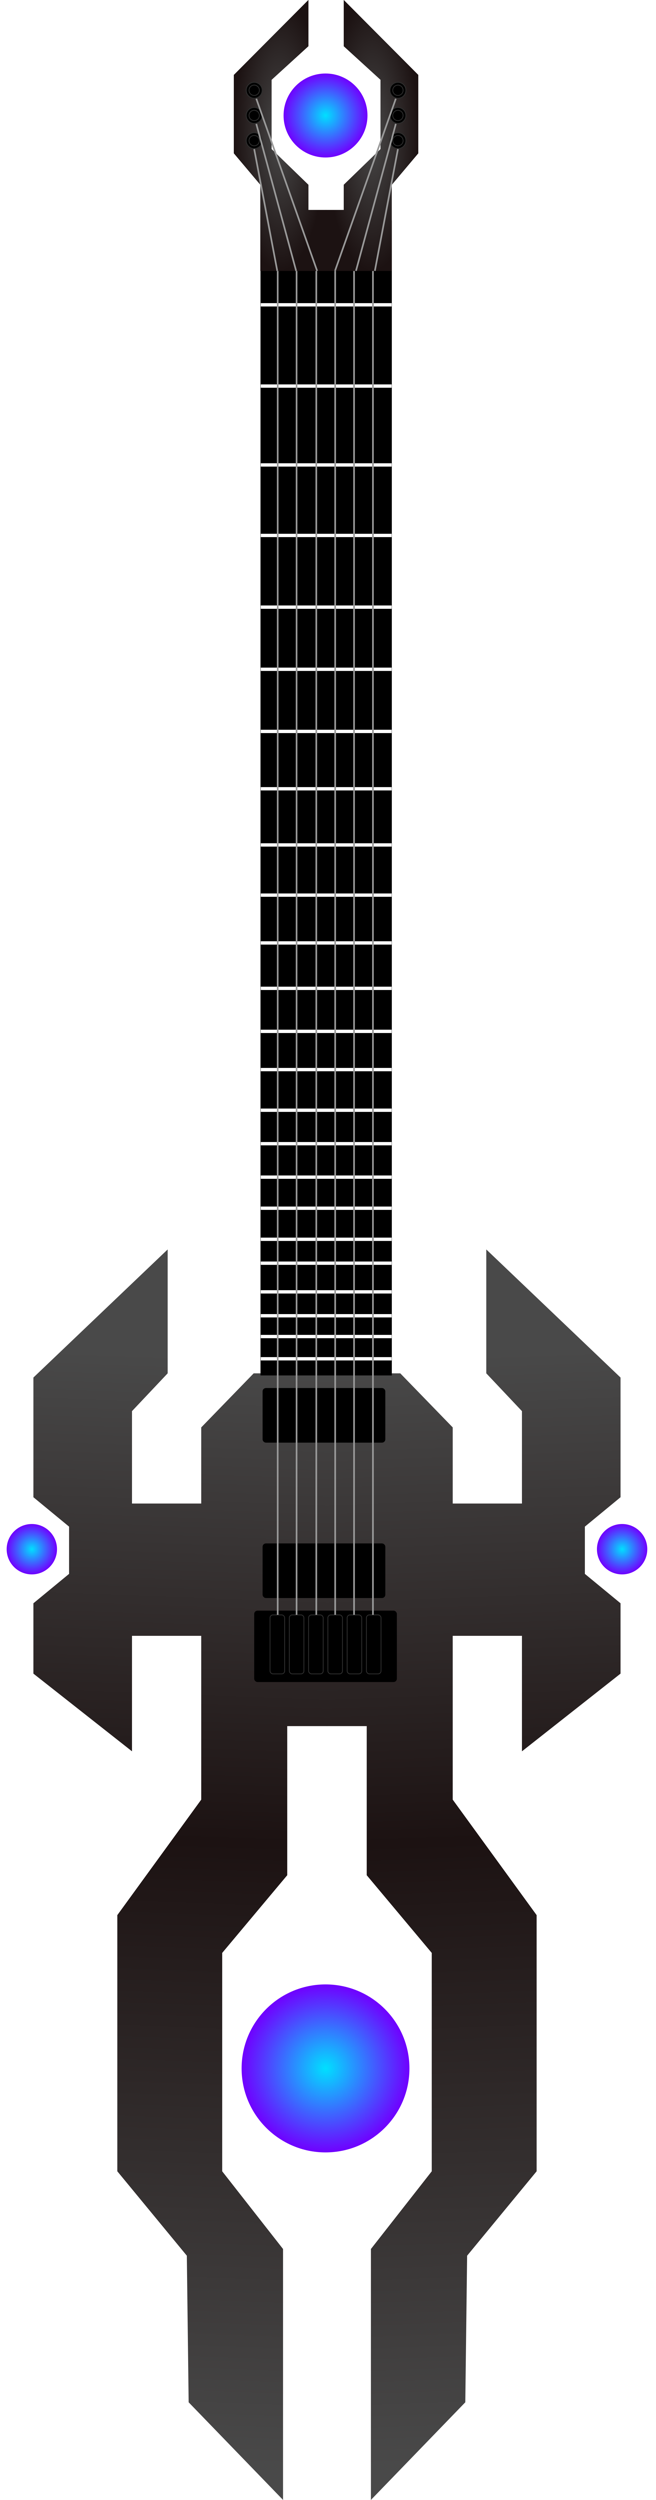 <svg width="197" height="750" viewBox="0 0 197 750" fill="none" xmlns="http://www.w3.org/2000/svg">
<g filter="url(#filter0_f_717_553)">
<circle cx="9.56" cy="464.773" r="7.56" fill="url(#paint0_radial_717_553)"/>
<ellipse cx="7.559" cy="7.56" rx="7.559" ry="7.56" transform="matrix(-1 0 0 1 194.382 457.213)" fill="url(#paint1_radial_717_553)"/>
</g>
<path d="M60.43 428.234L76.18 412.012H98.23L98.23 517.85H86.26V562.579L66.73 585.888V651.407L85 674.717V720.706V750L56.651 720.706L56.105 676.729L35.231 651.407V574.549L60.43 539.899V517.85V490.76H39.641V525.41L10.031 502.1L10.031 480.995L20.741 472.176V458.001L10.031 449.181V433.431L10.031 413.272L50.35 374.843V412.012L39.641 423.352V451.071H60.43V441.464L60.43 428.234Z" fill="url(#paint2_linear_717_553)"/>
<path d="M135.954 428.234L120.205 412.012H98.157L98.157 517.85H110.126V562.579L129.654 585.888V651.407L111.386 674.717V720.706V750L139.733 720.706L140.279 676.729L161.152 651.407V574.549L135.954 539.899V517.85V490.76H156.742V525.41L186.35 502.1V480.995L175.641 472.176V458.001L186.35 449.181V433.431V413.272L146.033 374.843V412.012L156.742 423.352V451.071H135.954V441.464V428.234Z" fill="url(#paint3_linear_717_553)"/>
<g filter="url(#filter1_f_717_553)">
<circle cx="97.756" cy="620.538" r="25.2" fill="url(#paint4_radial_717_553)"/>
</g>
<rect x="79.108" y="416.672" width="36.354" height="15.88" rx="0.75" fill="black" stroke="black" stroke-width="0.5"/>
<rect x="79.108" y="463.291" width="36.354" height="15.88" rx="0.75" fill="black" stroke="black" stroke-width="0.5"/>
<rect x="76.589" y="483.45" width="42.339" height="20.92" rx="0.75" fill="black" stroke="black" stroke-width="0.5"/>
<rect x="81.095" y="484.483" width="4.381" height="17.696" rx="0.875" fill="black" stroke="#2E2E2E" stroke-width="0.25"/>
<rect x="92.673" y="484.483" width="4.381" height="17.696" rx="0.875" fill="black" stroke="#2E2E2E" stroke-width="0.25"/>
<rect x="104.251" y="484.483" width="4.381" height="17.696" rx="0.875" fill="black" stroke="#2E2E2E" stroke-width="0.25"/>
<rect x="110.04" y="484.483" width="4.381" height="17.696" rx="0.875" fill="black" stroke="#2E2E2E" stroke-width="0.25"/>
<rect x="86.884" y="484.483" width="4.381" height="17.696" rx="0.875" fill="black" stroke="#2E2E2E" stroke-width="0.25"/>
<rect x="98.462" y="484.483" width="4.381" height="17.696" rx="0.875" fill="black" stroke="#2E2E2E" stroke-width="0.25"/>
<path d="M78.228 412.642L78.228 66.149L86.773 66.149L117.666 66.149L117.666 412.642L78.228 412.642Z" fill="black"/>
<line x1="78.311" y1="91.446" x2="117.602" y2="91.446" stroke="white"/>
<line x1="78.311" y1="139.485" x2="117.602" y2="139.485" stroke="white"/>
<line x1="78.311" y1="160.637" x2="117.602" y2="160.637" stroke="white"/>
<line x1="78.311" y1="182.147" x2="117.602" y2="182.147" stroke="white"/>
<line x1="78.311" y1="200.789" x2="117.602" y2="200.789" stroke="white"/>
<line x1="78.311" y1="219.431" x2="117.602" y2="219.431" stroke="white"/>
<line x1="78.311" y1="236.639" x2="117.602" y2="236.639" stroke="white"/>
<line x1="78.311" y1="253.489" x2="117.602" y2="253.489" stroke="white"/>
<line x1="78.311" y1="268.546" x2="117.602" y2="268.546" stroke="white"/>
<line x1="78.311" y1="282.885" x2="117.602" y2="282.885" stroke="white"/>
<line x1="78.311" y1="296.509" x2="117.602" y2="296.509" stroke="white"/>
<line x1="78.311" y1="309.414" x2="117.602" y2="309.414" stroke="white"/>
<line x1="78.311" y1="320.887" x2="117.602" y2="320.887" stroke="white"/>
<line x1="78.311" y1="333.075" x2="117.602" y2="333.075" stroke="white"/>
<line x1="78.311" y1="343.114" x2="117.602" y2="343.114" stroke="white"/>
<line x1="78.311" y1="353.152" x2="117.602" y2="353.152" stroke="white"/>
<line x1="78.311" y1="362.473" x2="117.602" y2="362.473" stroke="white"/>
<line x1="78.311" y1="371.794" x2="117.602" y2="371.794" stroke="white"/>
<line x1="78.311" y1="378.964" x2="117.602" y2="378.964" stroke="white"/>
<line x1="78.311" y1="387.568" x2="117.602" y2="387.568" stroke="white"/>
<line x1="78.311" y1="394.738" x2="117.602" y2="394.738" stroke="white"/>
<path d="M78.311 400.974L117.602 400.974" stroke="white"/>
<line x1="78.311" y1="407.644" x2="117.602" y2="407.644" stroke="white"/>
<line x1="78.311" y1="115.824" x2="117.602" y2="115.824" stroke="white"/>
<line x1="83.394" y1="484.46" x2="83.394" y2="81.269" stroke="#999999" stroke-width="0.5"/>
<line x1="89.064" y1="484.46" x2="89.064" y2="81.269" stroke="#999999" stroke-width="0.5"/>
<line x1="94.986" y1="484.46" x2="94.986" y2="81.269" stroke="#999999" stroke-width="0.5"/>
<line x1="100.656" y1="484.46" x2="100.656" y2="81.269" stroke="#999999" stroke-width="0.5"/>
<line x1="106.325" y1="484.46" x2="106.325" y2="81.269" stroke="#999999" stroke-width="0.5"/>
<line x1="111.997" y1="484.46" x2="111.997" y2="81.269" stroke="#999999" stroke-width="0.5"/>
<path d="M92.612 0L92.612 13.86L81.563 23.939L81.563 44.729L92.612 55.439L92.612 62.999L97.943 62.999L97.943 81.268L78.185 81.268L78.185 55.439L70.224 45.989L70.224 22.486L92.612 0Z" fill="url(#paint5_radial_717_553)"/>
<path d="M92.612 0L92.612 13.86L81.563 23.939L81.563 44.729L92.612 55.439L92.612 62.999L97.943 62.999L97.943 81.268L78.185 81.268L78.185 55.439L70.224 45.989L70.224 22.486L92.612 0Z" fill="url(#paint6_radial_717_553)"/>
<path d="M78.729 27.086C78.729 28.407 77.657 29.477 76.334 29.477C75.011 29.477 73.939 28.407 73.939 27.086C73.939 25.765 75.011 24.695 76.334 24.695C77.657 24.695 78.729 25.765 78.729 27.086Z" fill="black" stroke="#2E2E2E" stroke-width="0.25"/>
<path d="M77.889 27.086C77.889 27.943 77.193 28.639 76.334 28.639C75.475 28.639 74.779 27.943 74.779 27.086C74.779 26.229 75.475 25.533 76.334 25.533C77.193 25.533 77.889 26.229 77.889 27.086Z" fill="black" stroke="#2E2E2E" stroke-width="0.25"/>
<path d="M78.729 34.639C78.729 35.959 77.657 37.03 76.334 37.03C75.011 37.03 73.939 35.959 73.939 34.639C73.939 33.318 75.011 32.247 76.334 32.247C77.657 32.247 78.729 33.318 78.729 34.639Z" fill="black" stroke="#2E2E2E" stroke-width="0.25"/>
<path d="M77.889 34.639C77.889 35.496 77.193 36.191 76.334 36.191C75.475 36.191 74.779 35.496 74.779 34.639C74.779 33.782 75.475 33.086 76.334 33.086C77.193 33.086 77.889 33.782 77.889 34.639Z" fill="black" stroke="#2E2E2E" stroke-width="0.25"/>
<path d="M78.729 42.192C78.729 43.512 77.657 44.583 76.334 44.583C75.011 44.583 73.939 43.512 73.939 42.192C73.939 40.871 75.011 39.8 76.334 39.8C77.657 39.8 78.729 40.871 78.729 42.192Z" fill="black" stroke="#2E2E2E" stroke-width="0.25"/>
<path d="M77.889 42.192C77.889 43.049 77.193 43.744 76.334 43.744C75.475 43.744 74.779 43.049 74.779 42.192C74.779 41.334 75.475 40.639 76.334 40.639C77.193 40.639 77.889 41.334 77.889 42.192Z" fill="black" stroke="#2E2E2E" stroke-width="0.25"/>
<path d="M83.267 81.268L76.337 44.729" stroke="#999999" stroke-width="0.5"/>
<path d="M88.936 81.268L76.966 37.169" stroke="#999999" stroke-width="0.5"/>
<path d="M95.236 81.268L76.966 29.609" stroke="#999999" stroke-width="0.5"/>
<path d="M103.226 -2.48193e-06L103.226 13.86L114.274 23.939L114.274 44.729L103.226 55.439L103.226 62.999L97.895 62.999L97.895 81.268L117.652 81.268L117.652 55.439L125.612 45.989L125.612 22.486L103.226 -2.48193e-06Z" fill="url(#paint7_radial_717_553)"/>
<path d="M103.226 -2.48193e-06L103.226 13.86L114.274 23.939L114.274 44.729L103.226 55.439L103.226 62.999L97.895 62.999L97.895 81.268L117.652 81.268L117.652 55.439L125.612 45.989L125.612 22.486L103.226 -2.48193e-06Z" fill="url(#paint8_radial_717_553)"/>
<path d="M117.106 27.086C117.106 28.407 118.178 29.478 119.501 29.478C120.824 29.478 121.896 28.407 121.896 27.086C121.896 25.765 120.824 24.695 119.501 24.695C118.178 24.695 117.106 25.765 117.106 27.086Z" fill="black" stroke="#2E2E2E" stroke-width="0.25"/>
<path d="M117.947 27.086C117.947 27.944 118.643 28.639 119.502 28.639C120.361 28.639 121.057 27.944 121.057 27.086C121.057 26.229 120.361 25.534 119.502 25.534C118.643 25.534 117.947 26.229 117.947 27.086Z" fill="black" stroke="#2E2E2E" stroke-width="0.25"/>
<path d="M117.106 34.639C117.106 35.96 118.178 37.03 119.501 37.03C120.824 37.03 121.896 35.96 121.896 34.639C121.896 33.318 120.824 32.248 119.501 32.248C118.178 32.248 117.106 33.318 117.106 34.639Z" fill="black" stroke="#2E2E2E" stroke-width="0.25"/>
<path d="M117.947 34.639C117.947 35.496 118.643 36.191 119.502 36.191C120.361 36.191 121.057 35.496 121.057 34.639C121.057 33.782 120.361 33.086 119.502 33.086C118.643 33.086 117.947 33.782 117.947 34.639Z" fill="black" stroke="#2E2E2E" stroke-width="0.25"/>
<path d="M117.106 42.191C117.106 43.512 118.178 44.583 119.501 44.583C120.824 44.583 121.896 43.512 121.896 42.191C121.896 40.871 120.824 39.8 119.501 39.8C118.178 39.8 117.106 40.871 117.106 42.191Z" fill="black" stroke="#2E2E2E" stroke-width="0.25"/>
<path d="M117.947 42.191C117.947 43.049 118.643 43.744 119.502 43.744C120.361 43.744 121.057 43.049 121.057 42.191C121.057 41.334 120.361 40.639 119.502 40.639C118.643 40.639 117.947 41.334 117.947 42.191Z" fill="black" stroke="#2E2E2E" stroke-width="0.25"/>
<path d="M112.569 81.268L119.499 44.729" stroke="#999999" stroke-width="0.5"/>
<path d="M106.898 81.269L118.867 37.169" stroke="#999999" stroke-width="0.5"/>
<path d="M100.6 81.268L118.868 29.61" stroke="#999999" stroke-width="0.5"/>
<g filter="url(#filter2_f_717_553)">
<ellipse cx="12.599" cy="12.6" rx="12.599" ry="12.6" transform="matrix(-1 0 0 1 110.355 22.05)" fill="url(#paint9_radial_717_553)"/>
</g>
<defs>
<filter id="filter0_f_717_553" x="0" y="455.213" width="196.382" height="19.12" filterUnits="userSpaceOnUse" color-interpolation-filters="sRGB">
<feFlood flood-opacity="0" result="BackgroundImageFix"/>
<feBlend mode="normal" in="SourceGraphic" in2="BackgroundImageFix" result="shape"/>
<feGaussianBlur stdDeviation="1" result="effect1_foregroundBlur_717_553"/>
</filter>
<filter id="filter1_f_717_553" x="68.557" y="591.338" width="58.399" height="58.399" filterUnits="userSpaceOnUse" color-interpolation-filters="sRGB">
<feFlood flood-opacity="0" result="BackgroundImageFix"/>
<feBlend mode="normal" in="SourceGraphic" in2="BackgroundImageFix" result="shape"/>
<feGaussianBlur stdDeviation="2" result="effect1_foregroundBlur_717_553"/>
</filter>
<filter id="filter2_f_717_553" x="82.157" y="19.05" width="31.198" height="31.2" filterUnits="userSpaceOnUse" color-interpolation-filters="sRGB">
<feFlood flood-opacity="0" result="BackgroundImageFix"/>
<feBlend mode="normal" in="SourceGraphic" in2="BackgroundImageFix" result="shape"/>
<feGaussianBlur stdDeviation="1.5" result="effect1_foregroundBlur_717_553"/>
</filter>
<radialGradient id="paint0_radial_717_553" cx="0" cy="0" r="1" gradientUnits="userSpaceOnUse" gradientTransform="translate(9.56 464.773) rotate(90) scale(7.56)">
<stop stop-color="#00E0FF"/>
<stop offset="1" stop-color="#7000FF"/>
</radialGradient>
<radialGradient id="paint1_radial_717_553" cx="0" cy="0" r="1" gradientUnits="userSpaceOnUse" gradientTransform="translate(7.559 7.56) rotate(90) scale(7.56 7.559)">
<stop stop-color="#00E0FF"/>
<stop offset="1" stop-color="#7000FF"/>
</radialGradient>
<linearGradient id="paint2_linear_717_553" x1="55.923" y1="406.342" x2="43.342" y2="738.618" gradientUnits="userSpaceOnUse">
<stop stop-color="#494949"/>
<stop offset="0.438" stop-color="#1C1212"/>
<stop offset="1" stop-color="#494949"/>
</linearGradient>
<linearGradient id="paint3_linear_717_553" x1="140.461" y1="406.342" x2="153.043" y2="738.618" gradientUnits="userSpaceOnUse">
<stop stop-color="#494949"/>
<stop offset="0.438" stop-color="#1C1212"/>
<stop offset="1" stop-color="#494949"/>
</linearGradient>
<radialGradient id="paint4_radial_717_553" cx="0" cy="0" r="1" gradientUnits="userSpaceOnUse" gradientTransform="translate(97.756 620.538) rotate(90) scale(25.2)">
<stop stop-color="#00E0FF"/>
<stop offset="1" stop-color="#7000FF"/>
</radialGradient>
<radialGradient id="paint5_radial_717_553" cx="0" cy="0" r="1" gradientUnits="userSpaceOnUse" gradientTransform="translate(84.083 40.634) rotate(90) scale(40.634 13.86)">
<stop stop-color="#494949"/>
<stop offset="1" stop-color="#1C1212"/>
</radialGradient>
<radialGradient id="paint6_radial_717_553" cx="0" cy="0" r="1" gradientUnits="userSpaceOnUse" gradientTransform="translate(84.083 40.634) rotate(90) scale(40.634 13.86)">
<stop stop-color="#494949"/>
<stop offset="1" stop-color="#1C1212"/>
</radialGradient>
<radialGradient id="paint7_radial_717_553" cx="0" cy="0" r="1" gradientUnits="userSpaceOnUse" gradientTransform="translate(111.754 40.634) rotate(90) scale(40.634 13.858)">
<stop stop-color="#494949"/>
<stop offset="1" stop-color="#1C1212"/>
</radialGradient>
<radialGradient id="paint8_radial_717_553" cx="0" cy="0" r="1" gradientUnits="userSpaceOnUse" gradientTransform="translate(111.754 40.634) rotate(90) scale(40.634 13.858)">
<stop stop-color="#494949"/>
<stop offset="1" stop-color="#1C1212"/>
</radialGradient>
<radialGradient id="paint9_radial_717_553" cx="0" cy="0" r="1" gradientUnits="userSpaceOnUse" gradientTransform="translate(12.599 12.6) rotate(90) scale(12.6 12.599)">
<stop stop-color="#00E0FF"/>
<stop offset="1" stop-color="#7000FF"/>
</radialGradient>
</defs>
</svg>
